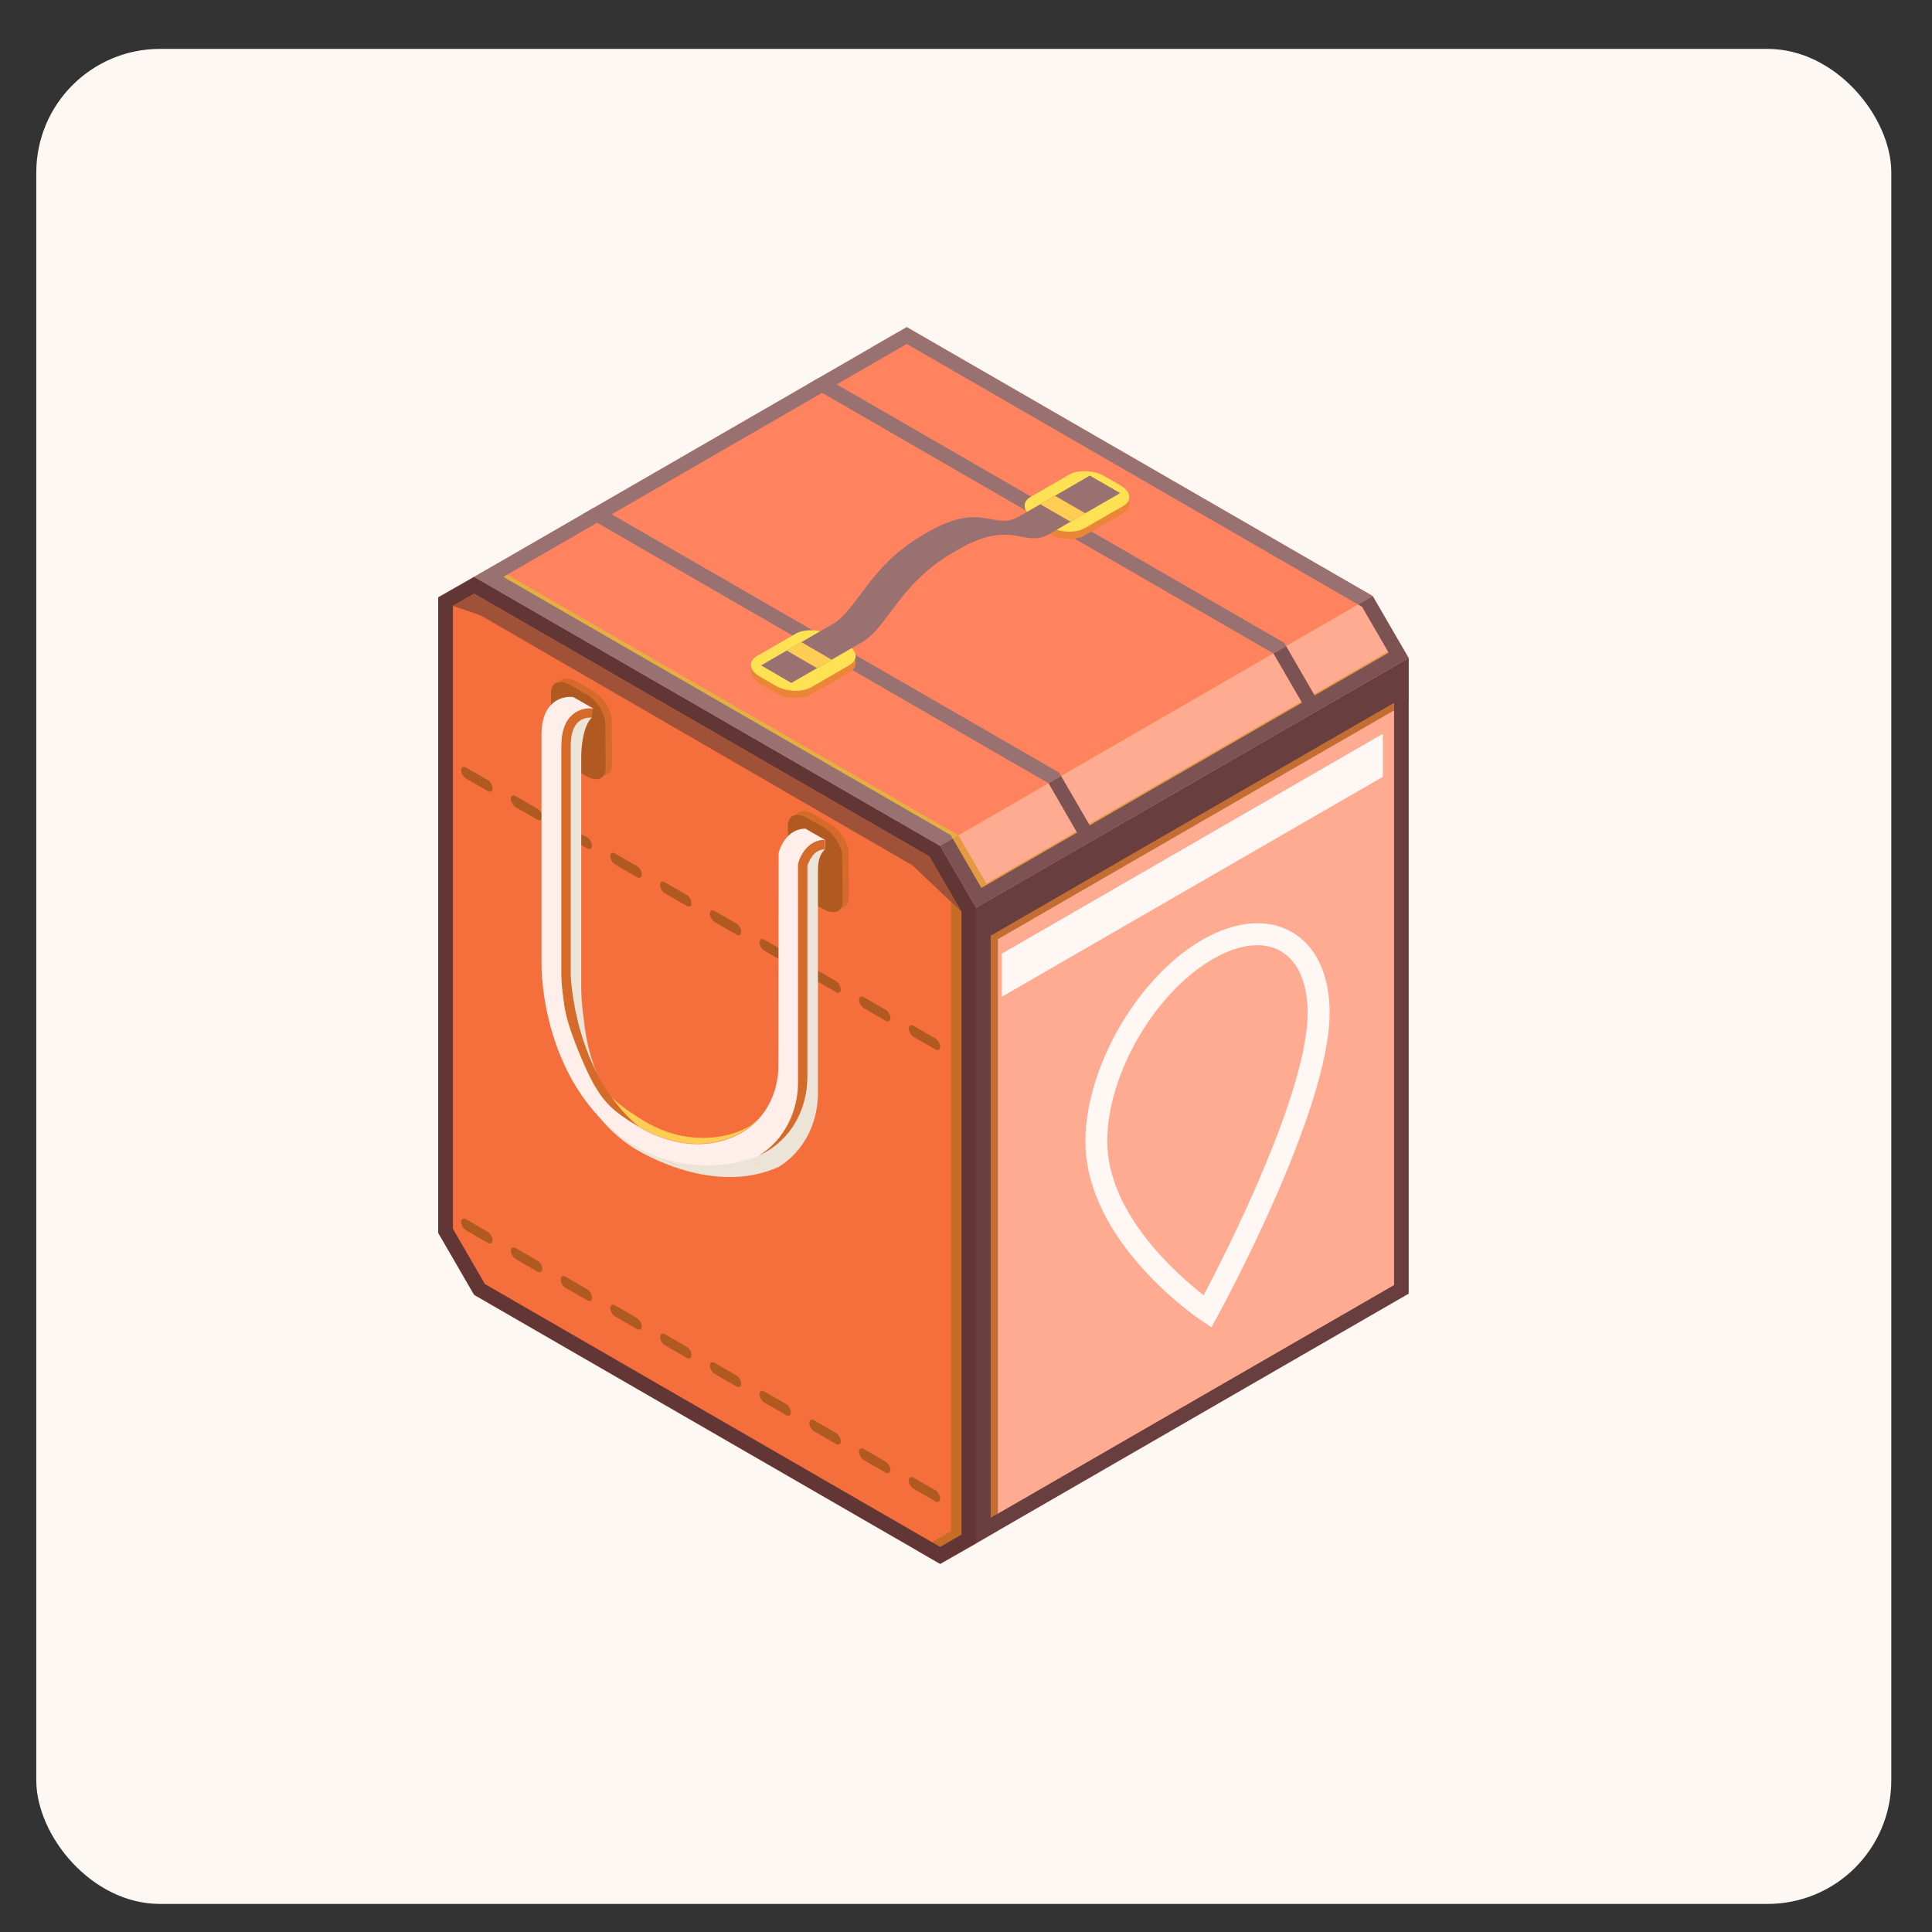 <svg width="32" height="32" viewBox="0 0 32 32" fill="none" xmlns="http://www.w3.org/2000/svg">
<rect x="0" y="0" width="32" height="32" fill="#333333" stroke="none"/>
<rect x="0.601" y="0.81" width="30.725" height="30.725" rx="2.048" fill="#FEF8F5"/>
<path d="M15.019 17.309L22.735 21.764L23.331 21.425V10.899L22.735 9.873L15.019 5.419L14.425 5.758V16.283L15.019 17.309Z" fill="#DDA60D"/>
<path d="M7.853 21.447L15.572 25.902L16.166 25.563V15.037L15.572 14.01L7.853 9.555L7.26 9.894V20.42L7.853 21.447Z" fill="#F46F3B"/>
<path d="M8.079 12.92L7.717 12.712C7.673 12.686 7.638 12.707 7.638 12.756C7.638 12.806 7.674 12.868 7.717 12.894L8.079 13.102C8.124 13.128 8.158 13.108 8.158 13.058C8.158 13.006 8.122 12.944 8.079 12.92Z" fill="#B05A21"/>
<path d="M8.902 13.395L8.54 13.187C8.496 13.161 8.461 13.182 8.461 13.232C8.461 13.281 8.497 13.344 8.54 13.369L8.902 13.578C8.947 13.603 8.981 13.583 8.981 13.533C8.983 13.481 8.947 13.421 8.902 13.395Z" fill="#B05A21"/>
<path d="M9.726 13.87L9.365 13.662C9.32 13.636 9.286 13.657 9.286 13.707C9.286 13.757 9.322 13.818 9.365 13.844L9.726 14.053C9.771 14.078 9.805 14.058 9.805 14.008C9.805 13.958 9.769 13.896 9.726 13.87Z" fill="#B05A21"/>
<path d="M10.549 14.345L10.188 14.137C10.143 14.111 10.108 14.132 10.108 14.182C10.108 14.232 10.145 14.294 10.188 14.319L10.549 14.528C10.594 14.553 10.628 14.533 10.628 14.483C10.63 14.433 10.594 14.371 10.549 14.345Z" fill="#B05A21"/>
<path d="M11.373 14.822L11.012 14.614C10.967 14.588 10.933 14.608 10.933 14.658C10.933 14.708 10.969 14.77 11.012 14.796L11.373 15.004C11.418 15.03 11.453 15.009 11.453 14.96C11.453 14.908 11.418 14.846 11.373 14.822Z" fill="#B05A21"/>
<path d="M12.198 15.297L11.837 15.089C11.792 15.063 11.758 15.084 11.758 15.134C11.758 15.184 11.794 15.245 11.837 15.271L12.198 15.479C12.243 15.505 12.277 15.485 12.277 15.435C12.277 15.383 12.241 15.323 12.198 15.297Z" fill="#B05A21"/>
<path d="M13.021 15.772L12.659 15.564C12.614 15.538 12.58 15.559 12.58 15.608C12.58 15.658 12.616 15.72 12.659 15.746L13.021 15.954C13.066 15.98 13.1 15.96 13.1 15.91C13.1 15.86 13.066 15.798 13.021 15.772Z" fill="#B05A21"/>
<path d="M13.845 16.249L13.484 16.041C13.439 16.015 13.405 16.035 13.405 16.085C13.405 16.135 13.441 16.197 13.484 16.223L13.845 16.431C13.89 16.457 13.925 16.436 13.925 16.387C13.925 16.335 13.889 16.273 13.845 16.249Z" fill="#B05A21"/>
<path d="M14.668 16.724L14.307 16.516C14.262 16.49 14.228 16.511 14.228 16.561C14.228 16.61 14.264 16.672 14.307 16.698L14.668 16.907C14.713 16.932 14.748 16.912 14.748 16.862C14.749 16.81 14.713 16.75 14.668 16.724Z" fill="#B05A21"/>
<path d="M15.493 17.199L15.131 16.991C15.086 16.965 15.052 16.986 15.052 17.035C15.052 17.085 15.088 17.147 15.131 17.173L15.493 17.381C15.537 17.407 15.572 17.387 15.572 17.337C15.572 17.287 15.536 17.225 15.493 17.199Z" fill="#B05A21"/>
<path d="M8.079 20.403L7.717 20.194C7.673 20.169 7.638 20.189 7.638 20.239C7.638 20.289 7.674 20.351 7.717 20.377L8.079 20.585C8.124 20.611 8.158 20.59 8.158 20.54C8.158 20.49 8.122 20.428 8.079 20.403Z" fill="#B05A21"/>
<path d="M8.902 20.88L8.54 20.671C8.496 20.645 8.461 20.666 8.461 20.716C8.461 20.766 8.497 20.828 8.54 20.854L8.902 21.062C8.947 21.088 8.981 21.067 8.981 21.017C8.983 20.966 8.947 20.904 8.902 20.88Z" fill="#B05A21"/>
<path d="M9.726 21.355L9.365 21.146C9.32 21.12 9.286 21.141 9.286 21.191C9.286 21.241 9.322 21.303 9.365 21.329L9.726 21.537C9.771 21.563 9.805 21.542 9.805 21.492C9.805 21.441 9.769 21.38 9.726 21.355Z" fill="#B05A21"/>
<path d="M10.549 21.83L10.188 21.621C10.143 21.596 10.108 21.616 10.108 21.666C10.108 21.716 10.145 21.778 10.188 21.804L10.549 22.012C10.594 22.038 10.628 22.017 10.628 21.967C10.63 21.918 10.594 21.855 10.549 21.83Z" fill="#B05A21"/>
<path d="M11.373 22.306L11.012 22.098C10.967 22.072 10.933 22.093 10.933 22.143C10.933 22.193 10.969 22.255 11.012 22.28L11.373 22.489C11.418 22.515 11.453 22.494 11.453 22.444C11.453 22.392 11.418 22.33 11.373 22.306Z" fill="#B05A21"/>
<path d="M12.198 22.782L11.837 22.573C11.792 22.547 11.758 22.568 11.758 22.618C11.758 22.668 11.794 22.73 11.837 22.756L12.198 22.964C12.243 22.99 12.277 22.969 12.277 22.919C12.277 22.868 12.241 22.807 12.198 22.782Z" fill="#B05A21"/>
<path d="M13.021 23.256L12.659 23.048C12.614 23.022 12.58 23.043 12.58 23.093C12.58 23.143 12.616 23.205 12.659 23.231L13.021 23.439C13.066 23.465 13.1 23.444 13.1 23.394C13.1 23.344 13.066 23.282 13.021 23.256Z" fill="#B05A21"/>
<path d="M13.845 23.733L13.484 23.525C13.439 23.499 13.405 23.52 13.405 23.57C13.405 23.62 13.441 23.682 13.484 23.707L13.845 23.916C13.89 23.942 13.925 23.921 13.925 23.871C13.925 23.821 13.889 23.757 13.845 23.733Z" fill="#B05A21"/>
<path d="M14.668 24.209L14.307 24C14.262 23.974 14.228 23.995 14.228 24.045C14.228 24.095 14.264 24.157 14.307 24.183L14.668 24.391C14.713 24.417 14.748 24.396 14.748 24.346C14.749 24.295 14.713 24.234 14.668 24.209Z" fill="#B05A21"/>
<path d="M15.493 24.683L15.131 24.475C15.086 24.449 15.052 24.47 15.052 24.52C15.052 24.57 15.088 24.632 15.131 24.658L15.493 24.866C15.537 24.892 15.572 24.871 15.572 24.821C15.572 24.771 15.536 24.709 15.493 24.683Z" fill="#B05A21"/>
<path d="M15.572 14.01L7.853 9.555L7.823 9.574L15.157 13.808L15.753 14.836V25.362L15.19 25.682L15.572 25.902L16.166 25.563V15.037L15.572 14.01Z" fill="#C76C26"/>
<path d="M15.019 5.419L7.853 9.555L15.572 14.01L22.736 9.873L15.019 5.419Z" fill="#FF835F"/>
<path d="M8.158 9.379L15.019 5.419L7.853 9.555L15.572 14.01L15.874 13.836L8.158 9.379Z" fill="#E4B140"/>
<path d="M16.165 25.563L23.331 21.425V10.899L16.165 15.037V25.563Z" fill="#FFAB91"/>
<path d="M20.064 21.983L19.899 21.873C19.82 21.821 17.978 20.568 17.978 18.902C17.978 17.68 18.844 16.184 19.91 15.569C20.462 15.251 20.991 15.204 21.397 15.438C21.8 15.671 22.023 16.146 22.023 16.776C22.023 18.392 20.237 21.669 20.161 21.809L20.064 21.983ZM20.09 15.884C19.125 16.442 18.34 17.795 18.34 18.902C18.34 20.105 19.502 21.115 19.937 21.453C20.314 20.735 21.658 18.093 21.658 16.777C21.658 16.284 21.5 15.92 21.214 15.755C20.925 15.586 20.526 15.633 20.09 15.884Z" fill="#FFF7F3"/>
<path d="M16.529 15.555L23.331 11.627V10.899L16.165 15.037V25.563L16.529 25.353V15.555Z" fill="#C46D33"/>
<path d="M16.594 16.509L22.904 12.867V12.154L16.594 15.796V16.509Z" fill="#FFF7F3"/>
<path d="M16.166 15.037L15.572 14.01L22.736 9.873L23.331 10.899L16.166 15.037Z" fill="#FFAB91"/>
<path d="M16.336 14.633L15.875 13.836L15.572 14.009L16.166 15.037L23.331 10.899L23.199 10.67L16.336 14.633Z" fill="#E49A40"/>
<path d="M16.165 25.563L23.331 21.427V10.901L16.165 15.037V25.563V25.563ZM16.408 15.498L23.09 11.641V21.285L16.408 25.14V15.498V15.498Z" fill="#683E3E"/>
<path d="M15.572 25.902L16.167 25.563V15.037L15.572 14.011L7.853 9.555L7.258 9.894V20.42L7.853 21.446L15.572 25.902ZM7.501 10.035L7.769 9.882L7.853 9.834L15.394 14.187L15.925 15.101V25.418L15.572 25.622L8.032 21.268L7.502 20.354V10.035H7.501Z" fill="#613635"/>
<path d="M7.853 9.555L15.572 14.01L15.78 13.889L15.747 13.832L8.337 9.555L15.019 5.697L22.495 10.013L22.736 9.873L15.019 5.419L7.853 9.555Z" fill="#997171"/>
<path d="M17.542 12.796L10.132 8.519L9.834 8.412L9.648 8.519L17.367 12.973L17.575 12.853L17.542 12.796Z" fill="#997171"/>
<path d="M23.331 10.899L22.736 9.873L22.495 10.013L22.56 10.051L23.001 10.811L21.775 11.519L21.302 10.701L21.092 10.823L21.565 11.639L18.05 13.671L17.575 12.853L17.367 12.973L17.84 13.791L16.255 14.707L15.78 13.889L15.572 14.01L16.166 15.037L17.961 14.001L18.236 13.841L21.688 11.849L21.963 11.691L23.331 10.899Z" fill="#7D5252"/>
<path d="M21.269 10.646L13.859 6.367L13.561 6.26L13.375 6.367L21.092 10.823L21.302 10.701L21.269 10.646Z" fill="#997171"/>
<path d="M17.968 8.868L18.604 8.501C18.753 8.415 18.734 8.262 18.562 8.162L18.294 8.007C18.12 7.907 17.858 7.895 17.707 7.983L17.072 8.35C16.922 8.436 16.941 8.587 17.113 8.689L17.381 8.844C17.557 8.944 17.819 8.954 17.968 8.868Z" fill="#EB8638"/>
<path d="M13.436 11.503L14.071 11.137C14.221 11.051 14.202 10.897 14.03 10.797L13.761 10.643C13.588 10.543 13.326 10.531 13.175 10.618L12.539 10.985C12.39 11.071 12.409 11.223 12.581 11.324L12.849 11.479C13.023 11.579 13.286 11.591 13.436 11.503Z" fill="#EB8638"/>
<path d="M17.968 8.747L18.604 8.381C18.753 8.295 18.734 8.143 18.562 8.042L18.294 7.887C18.12 7.787 17.858 7.775 17.707 7.863L17.072 8.229C16.922 8.315 16.941 8.469 17.113 8.568L17.381 8.723C17.557 8.823 17.819 8.834 17.968 8.747Z" fill="#FFE254"/>
<path d="M13.436 11.383L14.071 11.016C14.221 10.93 14.202 10.779 14.03 10.677L13.761 10.522C13.588 10.422 13.326 10.41 13.175 10.498L12.539 10.865C12.39 10.951 12.409 11.104 12.581 11.204L12.849 11.359C13.023 11.459 13.286 11.469 13.436 11.383Z" fill="#FFE254"/>
<path d="M18.554 8.167C18.554 8.167 18.282 8.324 17.975 8.501C17.896 8.548 17.813 8.594 17.733 8.641C17.603 8.717 17.478 8.789 17.376 8.847C16.965 9.085 16.77 8.587 15.88 9.097C15.867 9.104 15.842 9.119 15.794 9.147C14.894 9.665 14.7 10.391 14.288 10.631C14.144 10.713 13.958 10.822 13.775 10.927C13.693 10.973 13.61 11.023 13.533 11.066C13.295 11.204 13.107 11.312 13.107 11.312L12.606 11.021C12.606 11.021 12.792 10.913 13.03 10.775C13.107 10.732 13.188 10.684 13.273 10.636C13.455 10.531 13.641 10.422 13.786 10.341C14.199 10.104 14.393 9.376 15.292 8.858C15.336 8.832 15.362 8.818 15.374 8.811C15.378 8.809 15.381 8.808 15.383 8.806C15.385 8.806 15.385 8.804 15.385 8.804C15.386 8.803 15.386 8.803 15.386 8.803C16.268 8.302 16.462 8.792 16.872 8.558C16.975 8.5 17.099 8.426 17.23 8.352C17.309 8.305 17.392 8.257 17.473 8.212C17.779 8.035 18.051 7.877 18.051 7.877L18.554 8.167Z" fill="#997171"/>
<path d="M13.775 10.927C13.693 10.973 13.61 11.023 13.532 11.066L13.03 10.775C13.107 10.732 13.188 10.684 13.273 10.636L13.775 10.927Z" fill="#FFCC54"/>
<path d="M17.975 8.501C17.896 8.548 17.813 8.594 17.732 8.641L17.231 8.352C17.311 8.305 17.393 8.257 17.474 8.212L17.975 8.501Z" fill="#FFCC54"/>
<path d="M7.5 10.035L7.96 10.192L15.112 14.332L15.925 15.103L15.394 14.187L7.853 9.834L7.5 10.035Z" fill="#9F5238"/>
<path d="M10.131 11.93L10.136 12.664C10.138 12.837 9.997 12.898 9.823 12.798L9.554 12.645C9.38 12.545 9.238 12.324 9.236 12.15L9.231 11.419C9.229 11.245 9.37 11.185 9.544 11.285L9.813 11.438C9.988 11.536 10.129 11.756 10.131 11.93Z" fill="#D46B2A"/>
<path d="M10.026 11.99L10.031 12.724C10.033 12.897 9.892 12.958 9.718 12.858L9.449 12.705C9.275 12.605 9.133 12.384 9.131 12.211L9.126 11.477C9.124 11.303 9.265 11.243 9.439 11.343L9.708 11.496C9.883 11.596 10.026 11.818 10.026 11.99Z" fill="#B05A21"/>
<path d="M14.054 14.13L14.059 14.863C14.06 15.037 13.919 15.098 13.745 14.998L13.477 14.845C13.303 14.745 13.16 14.524 13.159 14.351L13.153 13.617C13.152 13.443 13.293 13.383 13.467 13.483L13.735 13.636C13.911 13.736 14.052 13.958 14.054 14.13Z" fill="#D46B2A"/>
<path d="M13.95 14.192L13.956 14.925C13.957 15.099 13.816 15.159 13.642 15.06L13.374 14.906C13.2 14.807 13.057 14.586 13.055 14.412L13.05 13.679C13.048 13.505 13.19 13.445 13.363 13.545L13.632 13.698C13.806 13.798 13.949 14.018 13.95 14.192Z" fill="#B05A21"/>
<path d="M13.663 14.068C13.536 14.194 13.548 14.361 13.548 14.498V18.101C13.548 18.614 13.307 19.07 12.908 19.322C12.899 19.327 12.892 19.33 12.883 19.334C12.882 19.335 12.882 19.335 12.88 19.335C11.744 19.836 10.484 19.007 10.474 19C9.083 18.093 9.298 16.156 9.298 16.136V12.352C9.298 12.113 9.362 11.937 9.487 11.831C9.637 11.701 9.821 11.729 9.826 11.731L9.757 11.813C9.749 11.812 9.804 11.887 9.804 11.887C9.68 11.994 9.627 12.302 9.627 12.543V16.327C9.627 16.334 9.622 16.552 9.668 16.876C9.668 16.883 9.67 16.889 9.671 16.898C9.708 17.253 9.804 17.683 10.033 18.07C10.217 18.378 10.498 18.645 10.871 18.867C10.878 18.872 10.888 18.876 10.895 18.881C11.551 19.261 12.207 19.203 12.654 18.922C13.009 18.698 13.223 18.292 13.223 17.833L13.226 14.314C13.259 14.175 13.395 13.912 13.668 13.912C13.67 13.912 13.67 13.912 13.67 13.912L13.663 14.068Z" fill="#EDE4D8"/>
<path d="M9.396 16.652C9.394 16.643 9.392 16.636 9.392 16.629C9.347 16.308 9.351 16.087 9.351 16.08V12.297C9.351 12.087 9.403 11.93 9.497 11.822C9.492 11.825 9.487 11.829 9.482 11.832C9.358 11.939 9.294 12.113 9.294 12.354V16.137C9.294 16.144 9.289 16.27 9.335 16.591C9.335 16.598 9.337 16.605 9.339 16.614C9.375 16.968 9.552 17.621 9.7 17.879C9.878 18.191 10.182 18.426 10.556 18.648C10.563 18.654 10.573 18.657 10.58 18.662C11.236 19.043 11.874 19.012 12.322 18.731C12.417 18.672 12.499 18.599 12.573 18.516C12.513 18.574 12.453 18.635 12.379 18.674C12.017 18.869 11.361 18.969 10.706 18.588C10.699 18.585 10.688 18.58 10.681 18.574C10.308 18.352 9.996 18.106 9.819 17.795C9.671 17.537 9.432 17.006 9.396 16.652Z" fill="#FFCC54"/>
<path d="M10.582 18.664C10.575 18.66 10.565 18.655 10.558 18.65C10.184 18.428 9.886 18.189 9.702 17.881C9.492 17.468 9.389 16.946 9.341 16.616C9.339 16.607 9.337 16.6 9.337 16.593C9.293 16.271 9.296 16.144 9.296 16.139V12.355C9.296 12.114 9.36 11.94 9.484 11.834C9.635 11.705 9.818 11.73 9.824 11.732L9.8 11.887C9.795 11.887 9.68 11.872 9.583 11.954C9.497 12.03 9.453 12.162 9.453 12.355V16.14C9.453 16.161 9.501 17.759 10.582 18.664Z" fill="#D46B2A"/>
<path d="M13.663 13.911C13.387 13.911 13.253 14.173 13.22 14.312V17.915C13.22 18.428 12.979 18.884 12.58 19.136C12.571 19.141 12.565 19.144 12.556 19.148C12.554 19.149 12.554 19.149 12.553 19.149C12.515 19.166 12.475 19.18 12.435 19.194C12.279 19.247 11.237 19.549 10.274 18.817C9.193 17.996 8.969 16.586 8.969 15.951V12.168C8.969 11.928 9.032 11.753 9.158 11.646C9.308 11.517 9.492 11.544 9.497 11.546L9.824 11.734C9.816 11.732 9.635 11.706 9.483 11.835C9.359 11.942 9.296 12.116 9.296 12.357V16.14C9.296 16.147 9.291 16.273 9.337 16.595C9.337 16.602 9.339 16.609 9.341 16.617C9.377 16.972 9.687 17.698 9.835 17.958C10.012 18.27 10.186 18.431 10.559 18.654C10.566 18.659 10.576 18.662 10.583 18.667C11.239 19.048 11.878 19.017 12.325 18.736C12.68 18.512 12.893 18.106 12.893 17.646L12.897 14.128C12.93 13.989 13.066 13.725 13.339 13.725C13.341 13.725 13.341 13.725 13.341 13.725L13.663 13.911Z" fill="#FFEEE9"/>
<path d="M13.664 13.911L13.663 14.068C13.563 14.068 13.494 14.125 13.449 14.187C13.405 14.25 13.38 14.317 13.373 14.34V17.831C13.373 18.343 13.134 18.8 12.733 19.051C12.676 19.087 12.616 19.118 12.556 19.146C12.565 19.142 12.571 19.137 12.58 19.134C12.981 18.882 13.22 18.424 13.22 17.913V14.31C13.253 14.173 13.387 13.911 13.664 13.911C13.663 13.911 13.663 13.911 13.664 13.911Z" fill="#D46B2A"/>
<path d="M11.271 19.318C11.163 19.291 11.046 19.241 10.865 19.155C11.003 19.22 11.139 19.277 11.271 19.318Z" fill="#F5A13A"/>
<path d="M12.588 19.253C12.554 19.273 12.516 19.287 12.473 19.296C12.512 19.284 12.552 19.27 12.588 19.253Z" fill="#F5A13A"/>
</svg>

